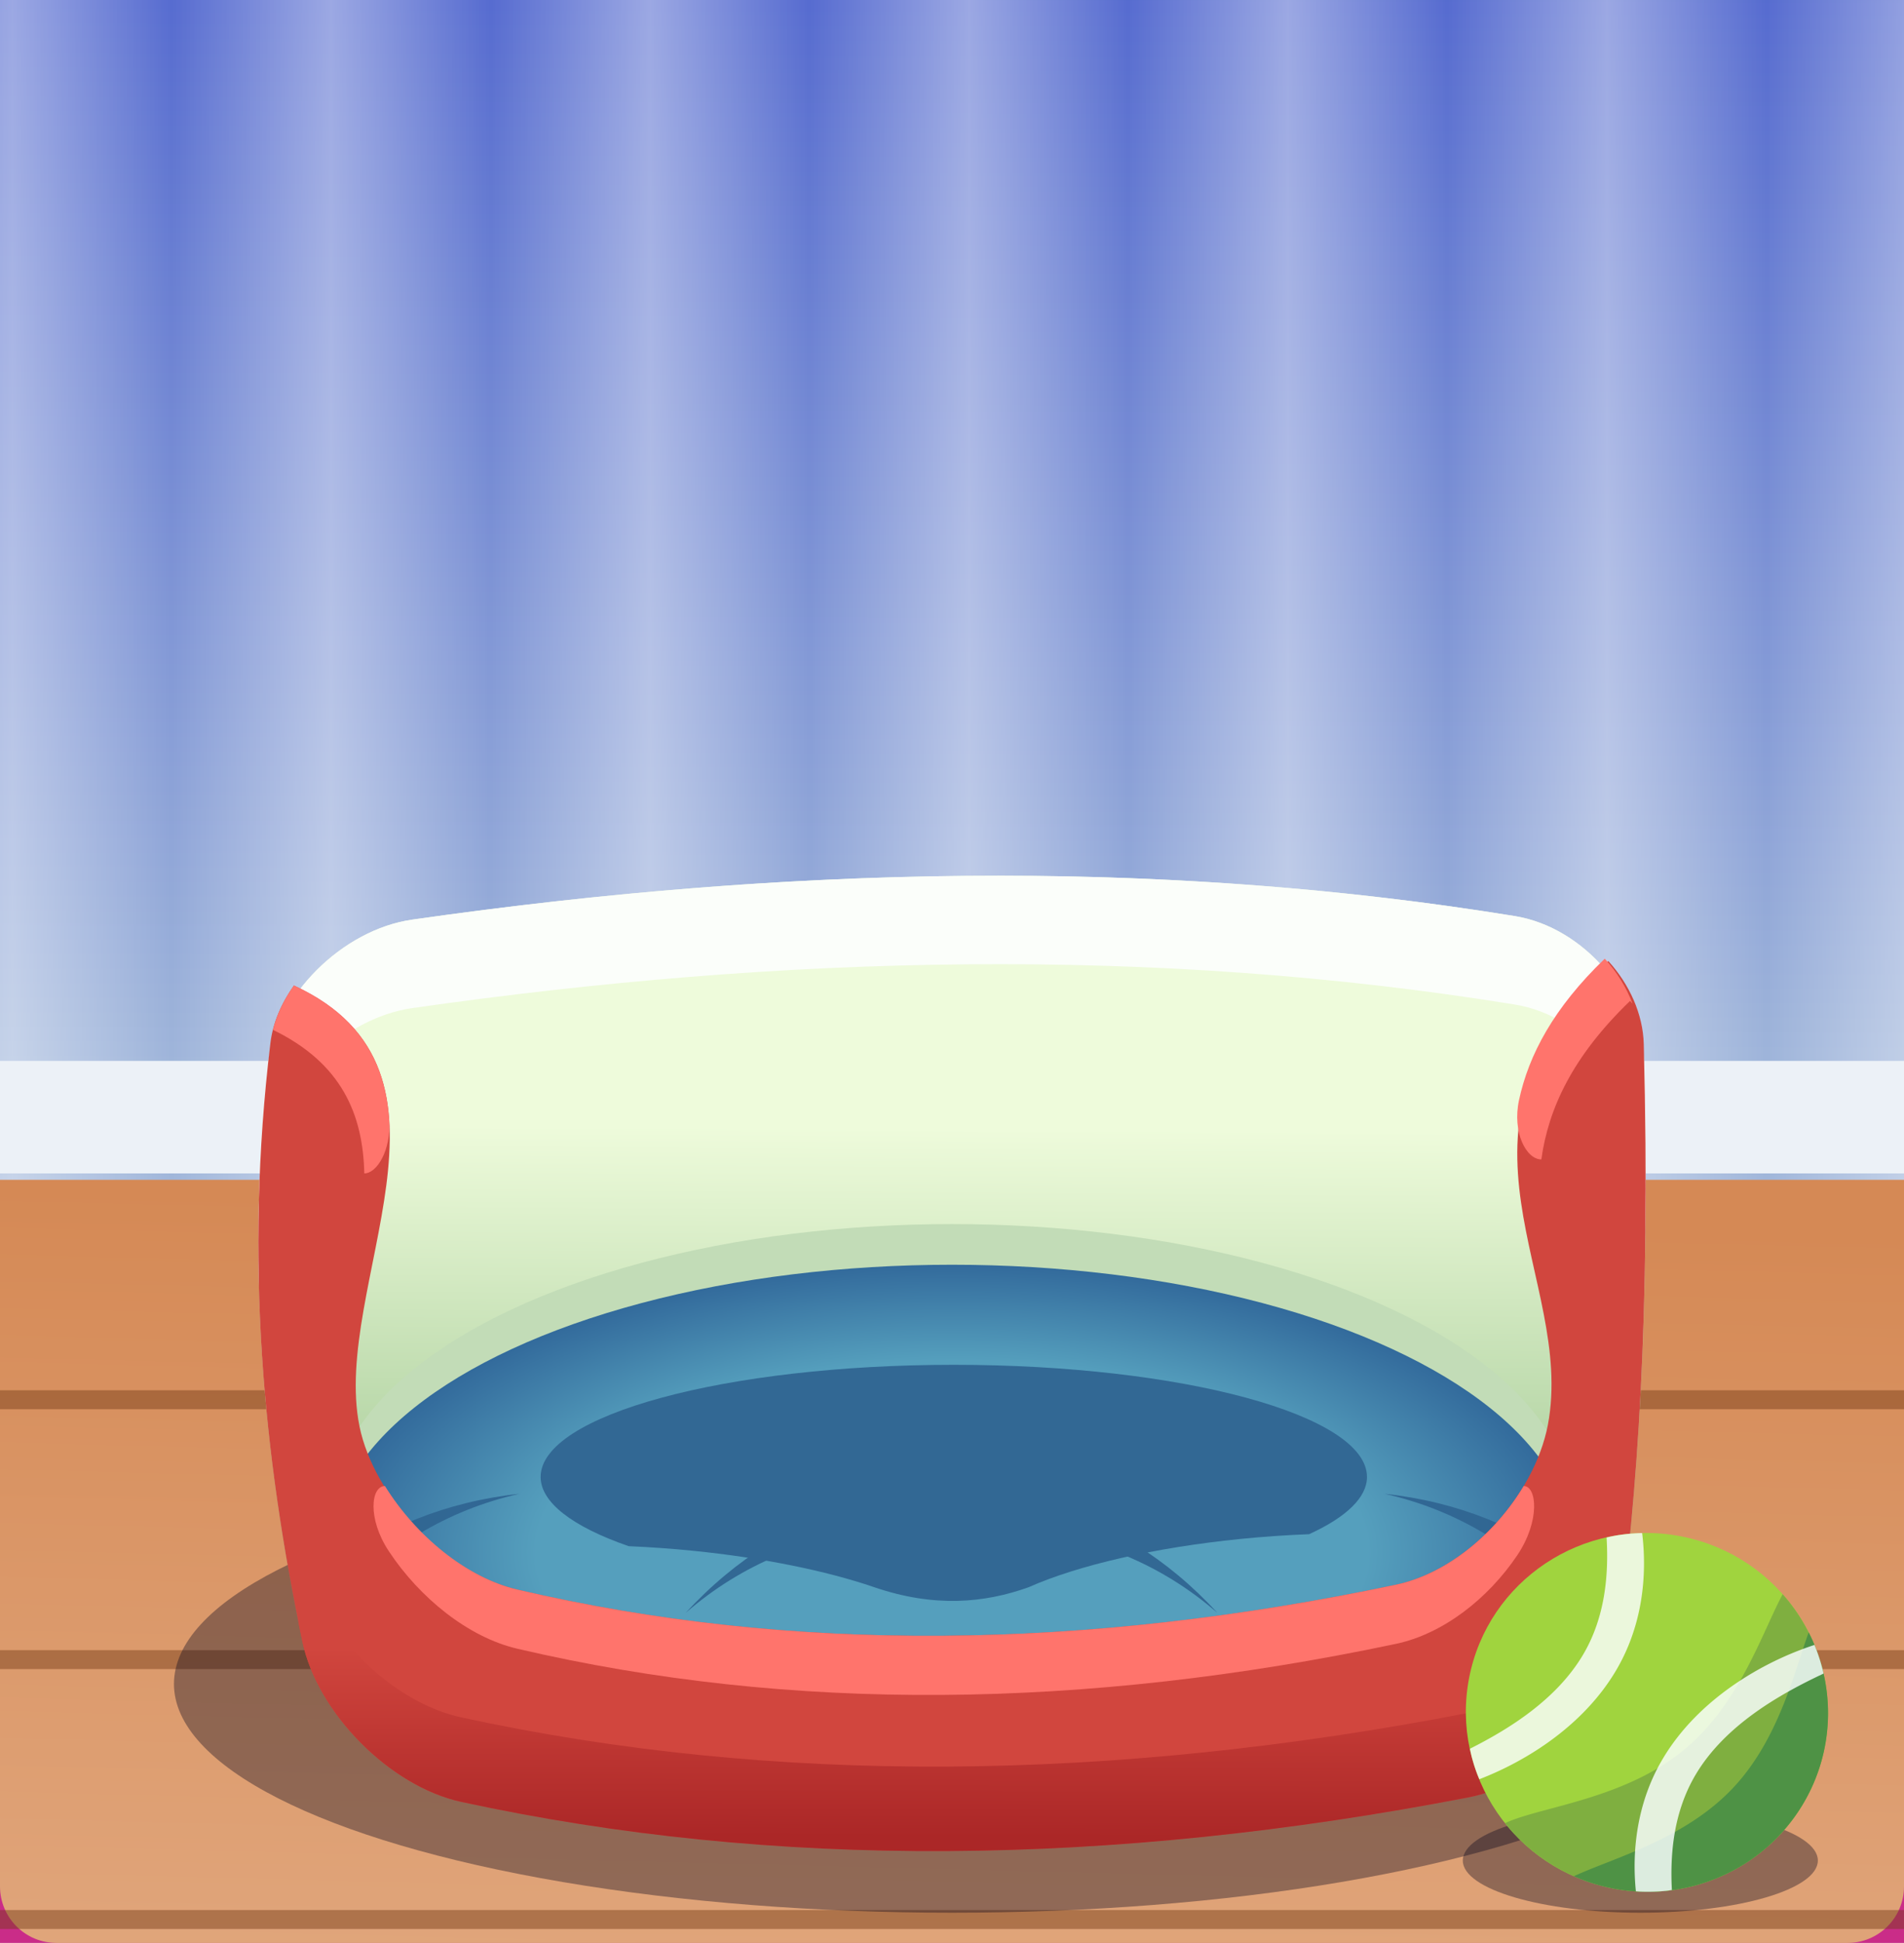 <?xml version="1.0" encoding="UTF-8" standalone="no"?>
<!-- Created with Inkscape (http://www.inkscape.org/) -->

<svg
   width="119.327mm"
   height="121.708mm"
   viewBox="0 0 119.327 121.708"
   version="1.1"
   id="svg1797"
   xml:space="preserve"
   inkscape:version="1.2 (dc2aedaf03, 2022-05-15)"
   sodipodi:docname="Highlighted Background_Pets.svg"
   xmlns:inkscape="http://www.inkscape.org/namespaces/inkscape"
   xmlns:sodipodi="http://sodipodi.sourceforge.net/DTD/sodipodi-0.dtd"
   xmlns:xlink="http://www.w3.org/1999/xlink"
   xmlns="http://www.w3.org/2000/svg"
   xmlns:svg="http://www.w3.org/2000/svg"><sodipodi:namedview
     id="namedview1799"
     pagecolor="#505050"
     bordercolor="#ffffff"
     borderopacity="1"
     inkscape:showpageshadow="0"
     inkscape:pageopacity="0"
     inkscape:pagecheckerboard="1"
     inkscape:deskcolor="#505050"
     inkscape:document-units="mm"
     showgrid="false"
     inkscape:zoom="0.6333638"
     inkscape:cx="56.839371"
     inkscape:cy="255.77717"
     inkscape:window-width="1366"
     inkscape:window-height="705"
     inkscape:window-x="-8"
     inkscape:window-y="-8"
     inkscape:window-maximized="1"
     inkscape:current-layer="g30692" /><defs
     id="defs1794"><pattern
       inkscape:collect="always"
       patternUnits="userSpaceOnUse"
       width="2"
       height="1"
       patternTransform="translate(0,0) scale(10,10)"
       id="Strips1_1white"
       inkscape:stockid="Stripes 1:1 white"><rect
         style="fill:white;stroke:none"
         x="0"
         y="-0.5"
         width="1"
         height="2"
         id="rect27302" /></pattern><inkscape:path-effect
       effect="mirror_symmetry"
       start_point="76.868,172.142"
       end_point="76.868,178.695"
       center_point="76.868,175.419"
       id="path-effect26190"
       is_visible="true"
       lpeversion="1.2"
       lpesatellites=""
       mode="vertical"
       discard_orig_path="false"
       fuse_paths="false"
       oposite_fuse="false"
       split_items="false"
       split_open="false"
       link_styles="false" /><inkscape:path-effect
       effect="mirror_symmetry"
       start_point="173.941,173.447"
       end_point="173.941,183.963"
       center_point="173.941,178.705"
       id="path-effect26179"
       is_visible="true"
       lpeversion="1.2"
       lpesatellites=""
       mode="horizontal"
       discard_orig_path="false"
       fuse_paths="false"
       oposite_fuse="false"
       split_items="false"
       split_open="false"
       link_styles="false" /><inkscape:path-effect
       effect="mirror_symmetry"
       start_point="76.868,172.142"
       end_point="76.868,178.695"
       center_point="76.868,175.419"
       id="path-effect25483"
       is_visible="true"
       lpeversion="1.2"
       lpesatellites=""
       mode="vertical"
       discard_orig_path="false"
       fuse_paths="false"
       oposite_fuse="false"
       split_items="false"
       split_open="false"
       link_styles="false" /><inkscape:path-effect
       effect="fillet_chamfer"
       id="path-effect19389"
       is_visible="true"
       lpeversion="1"
       nodesatellites_param="F,0,0,1,0,4.501,0,1 @ F,0,0,1,0,0,0,1 @ F,0,0,1,0,0,0,1 @ F,0,0,1,0,4.767,0,1 @ F,0,0,1,0,0,0,1 @ F,0,0,1,0,0,0,1 @ F,0,0,1,0,0,0,1 @ F,0,0,1,0,0,0,1"
       unit="px"
       method="auto"
       mode="F"
       radius="0"
       chamfer_steps="1"
       flexible="false"
       use_knot_distance="true"
       apply_no_radius="true"
       apply_with_radius="true"
       only_selected="false"
       hide_knots="false" /><inkscape:path-effect
       effect="fillet_chamfer"
       id="path-effect19292"
       is_visible="true"
       lpeversion="1"
       nodesatellites_param="F,0,0,1,0,0,0,1 @ F,0,0,1,0,0,0,1 @ F,0,0,1,0,0,0,1 @ F,0,0,1,0,3.326,0,1"
       unit="px"
       method="auto"
       mode="F"
       radius="0"
       chamfer_steps="1"
       flexible="false"
       use_knot_distance="true"
       apply_no_radius="true"
       apply_with_radius="true"
       only_selected="false"
       hide_knots="false" /><inkscape:path-effect
       effect="fillet_chamfer"
       id="path-effect19290"
       is_visible="true"
       lpeversion="1"
       nodesatellites_param="F,0,0,1,0,0,0,1 @ F,0,0,1,0,3.747,0,1 @ F,0,0,1,0,0,0,1 @ F,0,0,1,0,0,0,1 @ F,0,0,1,0,0,0,1"
       unit="px"
       method="auto"
       mode="F"
       radius="0"
       chamfer_steps="1"
       flexible="false"
       use_knot_distance="true"
       apply_no_radius="true"
       apply_with_radius="true"
       only_selected="false"
       hide_knots="false" /><linearGradient
       inkscape:collect="always"
       id="linearGradient19158"><stop
         style="stop-color:#ff746c;stop-opacity:1;"
         offset="0.2"
         id="stop19154" /><stop
         style="stop-color:#ff746c;stop-opacity:1;"
         offset="1"
         id="stop19156" /></linearGradient><inkscape:path-effect
       effect="fillet_chamfer"
       id="path-effect18802"
       is_visible="true"
       lpeversion="1"
       nodesatellites_param="F,0,0,1,0,8,0,1 @ F,0,0,1,0,8,0,1 @ F,0,0,1,0,10,0,1 @ F,0,0,1,0,10,0,1"
       unit="px"
       method="auto"
       mode="F"
       radius="0"
       chamfer_steps="1"
       flexible="false"
       use_knot_distance="true"
       apply_no_radius="true"
       apply_with_radius="true"
       only_selected="false"
       hide_knots="false" /><linearGradient
       inkscape:collect="always"
       id="linearGradient18359"><stop
         style="stop-color:#ab2727;stop-opacity:1;"
         offset="0"
         id="stop18355" /><stop
         style="stop-color:#d1463e;stop-opacity:1;"
         offset="1"
         id="stop18357" /></linearGradient><inkscape:path-effect
       effect="fillet_chamfer"
       id="path-effect17426"
       is_visible="true"
       lpeversion="1"
       nodesatellites_param="F,0,0,1,0,8,0,1 @ F,0,0,1,0,8,0,1 @ F,0,0,1,0,10,0,1 @ F,0,0,1,0,10,0,1"
       unit="px"
       method="auto"
       mode="F"
       radius="0"
       chamfer_steps="1"
       flexible="false"
       use_knot_distance="true"
       apply_no_radius="true"
       apply_with_radius="true"
       only_selected="false"
       hide_knots="false" /><inkscape:path-effect
       effect="fillet_chamfer"
       id="path-effect17420"
       is_visible="true"
       lpeversion="1"
       nodesatellites_param="F,0,0,1,0,8,0,1 @ F,0,0,1,0,8,0,1 @ F,0,0,1,0,10,0,1 @ F,0,0,1,0,10,0,1"
       unit="px"
       method="auto"
       mode="F"
       radius="0"
       chamfer_steps="1"
       flexible="false"
       use_knot_distance="true"
       apply_no_radius="true"
       apply_with_radius="true"
       only_selected="false"
       hide_knots="false" /><linearGradient
       inkscape:collect="always"
       id="linearGradient17144"><stop
         style="stop-color:#eefbdb;stop-opacity:1;"
         offset="0.381"
         id="stop17140" /><stop
         style="stop-color:#a4ca96;stop-opacity:1;"
         offset="1"
         id="stop17142" /></linearGradient><linearGradient
       inkscape:collect="always"
       id="linearGradient16560"><stop
         style="stop-color:#559fbd;stop-opacity:1;"
         offset="0.669"
         id="stop16556" /><stop
         style="stop-color:#336b9c;stop-opacity:1;"
         offset="1"
         id="stop16558" /></linearGradient><linearGradient
       inkscape:collect="always"
       id="linearGradient15820"><stop
         style="stop-color:#a0b6da;stop-opacity:1;"
         offset="0"
         id="stop15816" /><stop
         style="stop-color:#455acd;stop-opacity:1;"
         offset="1"
         id="stop15818" /></linearGradient><inkscape:path-effect
       effect="fillet_chamfer"
       id="path-effect14981"
       is_visible="true"
       lpeversion="1"
       nodesatellites_param="F,0,0,1,0,8,0,1 @ F,0,0,1,0,8,0,1 @ F,0,0,1,0,10,0,1 @ F,0,0,1,0,10,0,1"
       unit="px"
       method="auto"
       mode="F"
       radius="0"
       chamfer_steps="1"
       flexible="false"
       use_knot_distance="true"
       apply_no_radius="true"
       apply_with_radius="true"
       only_selected="false"
       hide_knots="false" /><inkscape:path-effect
       effect="fillet_chamfer"
       id="path-effect14975"
       is_visible="true"
       lpeversion="1"
       nodesatellites_param="F,0,0,1,0,8,0,1 @ F,0,0,1,0,8,0,1 @ F,0,0,1,0,10,0,1 @ F,0,0,1,0,10,0,1"
       unit="px"
       method="auto"
       mode="F"
       radius="0"
       chamfer_steps="1"
       flexible="false"
       use_knot_distance="true"
       apply_no_radius="true"
       apply_with_radius="true"
       only_selected="false"
       hide_knots="false" /><inkscape:path-effect
       effect="fillet_chamfer"
       id="path-effect14910"
       is_visible="true"
       lpeversion="1"
       nodesatellites_param="F,0,0,1,0,8,0,1 @ F,0,0,1,0,8,0,1 @ F,0,0,1,0,10,0,1 @ F,0,0,1,0,10,0,1"
       unit="px"
       method="auto"
       mode="F"
       radius="0"
       chamfer_steps="1"
       flexible="false"
       use_knot_distance="true"
       apply_no_radius="true"
       apply_with_radius="true"
       only_selected="false"
       hide_knots="false" /><linearGradient
       inkscape:collect="always"
       id="linearGradient7310"><stop
         style="stop-color:#d58955;stop-opacity:1;"
         offset="0"
         id="stop7306" /><stop
         style="stop-color:#e4af88;stop-opacity:1;"
         offset="1"
         id="stop7308" /></linearGradient><inkscape:path-effect
       effect="tiling"
       id="path-effect7304"
       is_visible="true"
       lpeversion="1"
       unit="px"
       seed="1;1"
       lpesatellites=""
       num_rows="3"
       num_cols="1"
       gapx="0"
       gapy="57"
       offset="0"
       offset_type="false"
       scale="0"
       rotate="0"
       mirrorrowsx="false"
       mirrorrowsy="false"
       mirrorcolsx="false"
       mirrorcolsy="false"
       mirrortrans="false"
       shrink_interp="false"
       split_items="false"
       link_styles="false"
       interpolate_scalex="false"
       interpolate_scaley="true"
       interpolate_rotatex="false"
       interpolate_rotatey="true"
       random_scale="false"
       random_rotate="false"
       random_gap_y="false"
       random_gap_x="false"
       transformorigin="matrix(1,0,0,0.433,0,90.948)" /><inkscape:path-effect
       effect="mirror_symmetry"
       start_point="69.608,172.606"
       end_point="69.608,182.754"
       center_point="69.608,177.68"
       id="path-effect26443"
       is_visible="true"
       lpeversion="1.2"
       lpesatellites=""
       mode="vertical"
       discard_orig_path="false"
       fuse_paths="false"
       oposite_fuse="false"
       split_items="false"
       split_open="false"
       link_styles="false" /><inkscape:path-effect
       effect="mirror_symmetry"
       start_point="100.275,133.542"
       end_point="100.275,148.02"
       center_point="100.275,140.781"
       id="path-effect2697"
       is_visible="true"
       lpeversion="1.2"
       lpesatellites=""
       mode="vertical"
       discard_orig_path="false"
       fuse_paths="false"
       oposite_fuse="false"
       split_items="false"
       split_open="false"
       link_styles="false" /><inkscape:path-effect
       effect="mirror_symmetry"
       start_point="93.531,129.55"
       end_point="93.531,149.605"
       center_point="93.531,139.578"
       id="path-effect2200"
       is_visible="true"
       lpeversion="1.2"
       lpesatellites=""
       mode="vertical"
       discard_orig_path="false"
       fuse_paths="false"
       oposite_fuse="false"
       split_items="false"
       split_open="false"
       link_styles="false" /><inkscape:path-effect
       effect="tiling"
       id="path-effect23881"
       is_visible="true"
       lpeversion="1"
       unit="px"
       seed="1;-1575518399"
       lpesatellites=""
       num_rows="1"
       num_cols="2"
       gapx="24"
       gapy="0"
       offset="-22"
       offset_type="true"
       scale="0"
       rotate="79"
       mirrorrowsx="false"
       mirrorrowsy="false"
       mirrorcolsx="false"
       mirrorcolsy="false"
       mirrortrans="false"
       shrink_interp="false"
       split_items="true"
       link_styles="false"
       interpolate_scalex="false"
       interpolate_scaley="true"
       interpolate_rotatex="false"
       interpolate_rotatey="false"
       random_scale="false"
       random_rotate="true"
       random_gap_y="false"
       random_gap_x="true"
       transformorigin="rotate(13.426,48.017,123.958)" /><inkscape:path-effect
       effect="tiling"
       id="path-effect21528"
       is_visible="true"
       lpeversion="1"
       unit="px"
       seed="1;-1575518399"
       lpesatellites=""
       num_rows="1"
       num_cols="3"
       gapx="24"
       gapy="0"
       offset="-22"
       offset_type="true"
       scale="0"
       rotate="79"
       mirrorrowsx="false"
       mirrorrowsy="false"
       mirrorcolsx="false"
       mirrorcolsy="false"
       mirrortrans="false"
       shrink_interp="false"
       split_items="false"
       link_styles="false"
       interpolate_scalex="false"
       interpolate_scaley="true"
       interpolate_rotatex="false"
       interpolate_rotatey="false"
       random_scale="false"
       random_rotate="true"
       random_gap_y="false"
       random_gap_x="true"
       transformorigin="rotate(13.426,48.017,123.958)" /><inkscape:path-effect
       effect="mirror_symmetry"
       start_point="69.608,172.606"
       end_point="69.608,182.754"
       center_point="69.608,177.68"
       id="path-effect8079"
       is_visible="true"
       lpeversion="1.2"
       lpesatellites=""
       mode="vertical"
       discard_orig_path="false"
       fuse_paths="false"
       oposite_fuse="false"
       split_items="false"
       split_open="false"
       link_styles="false" /><inkscape:path-effect
       effect="mirror_symmetry"
       start_point="103.977,139.959"
       end_point="103.977,165.866"
       center_point="103.977,152.913"
       id="path-effect6466"
       is_visible="true"
       lpeversion="1.2"
       lpesatellites=""
       mode="free"
       discard_orig_path="false"
       fuse_paths="true"
       oposite_fuse="false"
       split_items="false"
       split_open="false"
       link_styles="false" /><filter
       style="color-interpolation-filters:sRGB;"
       inkscape:label="Drop Shadow"
       id="filter21053"
       x="-0.002"
       y="-0.012"
       width="1.049"
       height="1.013"><feFlood
         flood-opacity="1"
         flood-color="rgb(255,117,254)"
         result="flood"
         id="feFlood21043" /><feComposite
         in="flood"
         in2="SourceGraphic"
         operator="in"
         result="composite1"
         id="feComposite21045" /><feGaussianBlur
         in="composite1"
         stdDeviation="0"
         result="blur"
         id="feGaussianBlur21047" /><feOffset
         dx="0.467"
         dy="-0.2"
         result="offset"
         id="feOffset21049" /><feComposite
         in="SourceGraphic"
         in2="offset"
         operator="over"
         result="composite2"
         id="feComposite21051" /></filter><filter
       style="color-interpolation-filters:sRGB"
       inkscape:label="Drop Shadow"
       id="filter1818"
       x="0"
       y="-0.007"
       width="1.006"
       height="1.007"><feFlood
         flood-opacity="1"
         flood-color="rgb(255,117,254)"
         result="flood"
         id="feFlood1808" /><feComposite
         in="flood"
         in2="SourceGraphic"
         operator="in"
         result="composite1"
         id="feComposite1810" /><feGaussianBlur
         in="composite1"
         stdDeviation="0"
         result="blur"
         id="feGaussianBlur1812" /><feOffset
         dx="0.467"
         dy="-0.2"
         result="offset"
         id="feOffset1814" /><feComposite
         in="SourceGraphic"
         in2="offset"
         operator="over"
         result="composite2"
         id="feComposite1816" /></filter><filter
       style="color-interpolation-filters:sRGB;"
       inkscape:label="Drop Shadow"
       id="filter4383"
       x="-0.01"
       y="-0.227"
       width="1.02"
       height="1.397"><feFlood
         flood-opacity="0.267"
         flood-color="rgb(48,48,48)"
         result="flood"
         id="feFlood4373" /><feComposite
         in="flood"
         in2="SourceGraphic"
         operator="in"
         result="composite1"
         id="feComposite4375" /><feGaussianBlur
         in="composite1"
         stdDeviation="0.5"
         result="blur"
         id="feGaussianBlur4377" /><feOffset
         dx="-1.38778e-16"
         dy="-0.4"
         result="offset"
         id="feOffset4379" /><feComposite
         in="SourceGraphic"
         in2="offset"
         operator="over"
         result="composite2"
         id="feComposite4381" /></filter><linearGradient
       inkscape:collect="always"
       xlink:href="#linearGradient7310"
       id="linearGradient7312"
       x1="105.01"
       y1="154.47"
       x2="103.4"
       y2="218.361"
       gradientUnits="userSpaceOnUse" /><linearGradient
       inkscape:collect="always"
       xlink:href="#linearGradient15820"
       id="linearGradient15822"
       x1="108.356"
       y1="146.301"
       x2="108.624"
       y2="62.486"
       gradientUnits="userSpaceOnUse" /><radialGradient
       inkscape:collect="always"
       xlink:href="#linearGradient16560"
       id="radialGradient16562"
       cx="103.977"
       cy="173.896"
       fx="103.977"
       fy="173.896"
       r="38.928"
       gradientTransform="matrix(1,0,0,0.461,0,95.641)"
       gradientUnits="userSpaceOnUse" /><linearGradient
       inkscape:collect="always"
       xlink:href="#linearGradient17144"
       id="linearGradient17146"
       x1="104.759"
       y1="133.041"
       x2="104.484"
       y2="175.577"
       gradientUnits="userSpaceOnUse" /><linearGradient
       inkscape:collect="always"
       xlink:href="#linearGradient18359"
       id="linearGradient18361"
       x1="103.977"
       y1="193.648"
       x2="104.006"
       y2="181.877"
       gradientUnits="userSpaceOnUse" /><linearGradient
       inkscape:collect="always"
       xlink:href="#linearGradient19158"
       id="linearGradient19160"
       x1="67.556"
       y1="147.31"
       x2="69.467"
       y2="161.275"
       gradientUnits="userSpaceOnUse" /></defs><g
     inkscape:label="Layer 1"
     inkscape:groupmode="layer"
     id="layer1"
     transform="translate(-44.313,-78.569)"><g
       id="g12064"><g
         id="g11277"><g
           id="g30692"><rect
             style="opacity:1;fill:url(#linearGradient15822);fill-opacity:1;stroke-width:0.636;stroke-linecap:round;stroke-linejoin:round"
             id="rect1837"
             width="119.327"
             height="121.708"
             x="44.313"
             y="78.569"
             ry="0"
             inkscape:label="bg" /><rect
             style="display:inline;opacity:0.409;fill:url(#Strips1_1white);fill-opacity:1;stroke-width:0.636;stroke-linecap:round;stroke-linejoin:round"
             id="rect26301"
             width="119.327"
             height="121.708"
             x="44.313"
             y="78.569"
             ry="0"
             inkscape:label="bg" /><rect
             style="opacity:1;fill:#ca2c88;fill-opacity:1;stroke-width:0.114;stroke-linecap:round;stroke-linejoin:round;stroke-miterlimit:9.4"
             id="rect77404"
             width="119.329"
             height="14.007"
             x="44.312"
             y="186.271" /><path
             id="path11110"
             style="opacity:1;fill:url(#linearGradient7312);fill-opacity:1;stroke-width:0.901;stroke-linecap:round;stroke-linejoin:round"
             inkscape:label="bg overlay"
             d="M 44.313 152.474 L 44.313 196.733 C 44.313 196.856 44.319 196.977 44.331 197.097 C 44.344 197.216 44.362 197.333 44.385 197.449 C 44.409 197.565 44.438 197.678 44.472 197.79 C 44.506 197.901 44.546 198.01 44.591 198.116 C 44.636 198.222 44.686 198.325 44.74 198.425 C 44.795 198.526 44.853 198.623 44.917 198.718 C 44.981 198.812 45.049 198.903 45.121 198.99 C 45.193 199.078 45.269 199.162 45.349 199.242 C 45.43 199.322 45.513 199.398 45.601 199.47 C 45.688 199.542 45.779 199.611 45.873 199.674 C 45.968 199.738 46.066 199.797 46.166 199.851 C 46.266 199.906 46.369 199.956 46.476 200 C 46.582 200.045 46.69 200.085 46.802 200.119 C 46.913 200.154 47.027 200.182 47.142 200.206 C 47.258 200.229 47.375 200.248 47.495 200.26 C 47.614 200.272 47.735 200.278 47.858 200.278 L 160.096 200.278 C 160.219 200.278 160.34 200.272 160.459 200.26 C 160.579 200.248 160.696 200.229 160.812 200.206 C 160.927 200.182 161.041 200.154 161.152 200.119 C 161.263 200.085 161.372 200.045 161.478 200 C 161.584 199.956 161.687 199.906 161.788 199.851 C 161.888 199.797 161.986 199.738 162.08 199.674 C 162.175 199.611 162.266 199.542 162.353 199.47 C 162.441 199.398 162.524 199.322 162.604 199.242 C 162.684 199.162 162.761 199.078 162.833 198.99 C 162.905 198.903 162.973 198.812 163.037 198.718 C 163.1 198.623 163.159 198.526 163.214 198.425 C 163.268 198.325 163.318 198.222 163.363 198.116 C 163.408 198.01 163.447 197.901 163.482 197.79 C 163.516 197.678 163.545 197.565 163.569 197.449 C 163.592 197.333 163.61 197.216 163.622 197.097 C 163.634 196.977 163.64 196.856 163.64 196.733 L 163.64 152.474 L 44.313 152.474 z " /><path
             style="opacity:0.464;fill:#743c16;fill-opacity:1;stroke-width:0.069;stroke-linecap:round;stroke-linejoin:round;stroke-miterlimit:9.4"
             id="rect6264"
             width="119.327"
             height="2.743"
             x="44.313"
             y="160.317"
             inkscape:path-effect="#path-effect7304"
             class="UnoptimicedTransforms"
             d="M 44.313,160.317 H 163.64 v 2.743 H 44.313 Z m 0,37.597 H 163.64 v 2.743 H 44.313 Z m 0,37.597 H 163.64 v 2.743 H 44.313 Z"
             sodipodi:type="rect"
             transform="matrix(1,0,0,0.433,0,96.24)" /><rect
             style="opacity:1;fill:#ecf1f7;fill-opacity:1;stroke-width:0.099;stroke-linecap:round;stroke-linejoin:round;stroke-miterlimit:9.4;filter:url(#filter4383)"
             id="rect2554"
             width="119.327"
             height="7.048"
             x="44.313"
             y="145.426" /><path
             id="path14977"
             style="opacity:1;fill:url(#linearGradient17146);fill-opacity:1;stroke-width:0.074;stroke-linecap:round;stroke-linejoin:round;stroke-miterlimit:9.4"
             d="m 70.156,136.175 c 23.266,-3.322 46.333,-3.913 69.09,-0.222 4.361,0.707 8.023,5.03 8.12,9.448 0.336,15.368 -0.373,25.587 -1.426,34.113 -0.677,5.481 -5.78,10.947 -11.21,11.952 -21.256,3.934 -41.24,4.114 -59.879,0.319 -5.41,-1.102 -10.868,-6.704 -11.939,-12.121 -2.116,-10.703 -3.141,-21.944 -1.811,-34.344 0.471,-4.392 4.682,-8.521 9.056,-9.145 z"
             sodipodi:nodetypes="ccccc"
             inkscape:path-effect="#path-effect14981"
             inkscape:original-d="m 62.25137,137.40488 c 28.636324,-4.81595 56.99287,-5.77552 84.8608,0 1.1003,27.01495 -0.6802,39.8481 -2.59777,52.00653 -28.73875,6.7341 -55.255986,6.90652 -79.376608,0 -4.045531,-15.8176 -6.477067,-32.42975 -2.886422,-52.00653 z" /><ellipse
             style="mix-blend-mode:multiply;fill:#01001c;fill-opacity:0.355;fill-rule:evenodd;stroke-width:0.216"
             id="path15828"
             cx="103.977"
             cy="184.056"
             rx="48.762"
             ry="14.33" /><ellipse
             style="fill:#c2dcb7;fill-opacity:1;fill-rule:evenodd;stroke-width:0.262"
             id="ellipse17138"
             cx="103.977"
             cy="173.39"
             rx="38.928"
             ry="18.142" /><path
             id="path17416"
             style="opacity:1;fill:#fbfefa;fill-opacity:1;stroke-width:0.074;stroke-linecap:round;stroke-linejoin:round;stroke-miterlimit:9.4"
             d="M 107.051 133.425 C 94.82 133.416 82.516 134.41 70.156 136.175 C 65.782 136.799 61.571 140.928 61.1 145.32 C 60.584 150.132 60.426 154.767 60.545 159.266 C 60.617 156.52 60.793 153.723 61.1 150.862 C 61.571 146.47 65.782 142.341 70.156 141.717 C 93.422 138.395 116.489 137.804 139.246 141.495 C 143.606 142.203 147.269 146.526 147.365 150.943 C 147.401 152.561 147.422 154.109 147.435 155.617 C 147.465 152.474 147.446 149.089 147.365 145.401 C 147.269 140.984 143.606 136.66 139.246 135.953 C 128.578 134.222 117.843 133.433 107.051 133.425 z " /><ellipse
             style="fill:url(#radialGradient16562);fill-opacity:1;fill-rule:evenodd;stroke-width:0.26"
             id="path15762"
             cx="103.977"
             cy="175.722"
             rx="38.928"
             ry="17.927" /><path
             id="path25376"
             style="opacity:0.955;fill:#316693;stroke-width:0.049;stroke-linecap:round;stroke-linejoin:round;stroke-miterlimit:9.4;fill-opacity:1"
             d="m 65.109,176.661 c 0.018,0.181 0.043,0.361 0.073,0.542 0.044,0.246 0.1,0.492 0.166,0.737 0.066,0.245 0.144,0.49 0.232,0.733 0.003,0.008 0.006,0.015 0.009,0.023 3.005,-3.142 6.622,-5.507 11.279,-6.553 -4.66,0.502 -8.476,2.15 -11.759,4.519 z m 77.736,0 c -0.018,0.181 -0.043,0.361 -0.073,0.542 -0.044,0.246 -0.1,0.492 -0.166,0.737 -0.066,0.245 -0.144,0.49 -0.232,0.733 -0.003,0.008 -0.006,0.015 -0.009,0.023 -3.005,-3.142 -6.622,-5.507 -11.279,-6.553 4.66,0.502 8.476,2.15 11.759,4.519 z"
             inkscape:path-effect="#path-effect25483"
             inkscape:original-d="M 65.109004 176.66058 A 38.928192 17.926792 0 0 0 65.181868 177.20215 A 38.928192 17.926792 0 0 0 65.347749 177.93906 A 38.928192 17.926792 0 0 0 65.579776 178.67235 A 38.928192 17.926792 0 0 0 65.589078 178.69508 C 68.593851 175.55283 72.211449 173.1879 76.868493 172.142 C 72.208509 172.64446 68.392831 174.29207 65.109004 176.66058 z "
             class="UnoptimicedTransforms" /><path
             id="path26186"
             style="opacity:0.955;fill:#316693;fill-opacity:1;stroke-width:0.049;stroke-linecap:round;stroke-linejoin:round;stroke-miterlimit:9.4"
             d="m 65.109,176.661 c 0.018,0.181 0.043,0.361 0.073,0.542 0.044,0.246 0.1,0.492 0.166,0.737 0.066,0.245 0.144,0.49 0.232,0.733 0.003,0.008 0.006,0.015 0.009,0.023 3.005,-3.142 6.622,-5.507 11.279,-6.553 -4.66,0.502 -8.476,2.15 -11.759,4.519 z m -7.171,9.736 c 0.178,-0.036 0.358,-0.066 0.539,-0.091 0.248,-0.031 0.499,-0.051 0.753,-0.06 0.254,-0.009 0.51,-0.008 0.769,0.004 0.008,7e-4 0.016,0.001 0.024,0.002 -2.11,3.802 -3.295,7.958 -2.913,12.716 -0.902,-4.599 -0.461,-8.732 0.827,-12.571 z"
             inkscape:path-effect="#path-effect26190"
             inkscape:original-d="m 65.109004,176.66058 a 38.928192,17.926792 0 0 0 0.07286,0.54157 38.928192,17.926792 0 0 0 0.165881,0.73691 38.928192,17.926792 0 0 0 0.232027,0.73329 38.928192,17.926792 0 0 0 0.0093,0.0227 c 3.004773,-3.14225 6.622371,-5.50718 11.279415,-6.55308 -4.659984,0.50246 -8.475662,2.15007 -11.759489,4.51858 z"
             class="UnoptimicedTransforms"
             transform="matrix(-0.593,0.805,0.805,0.593,-5.699,15.636)" /><path
             id="rect14030"
             style="opacity:1;fill:#d1463e;fill-opacity:1;stroke-width:0.074;stroke-linecap:round;stroke-linejoin:round;stroke-miterlimit:9.4"
             d="m 145.108,138.77 c -11.283,10.862 -2.039,19.771 -3.787,29.058 -0.862,4.459 -5.026,9.067 -9.535,10.017 -19.572,4.121 -37.947,4.301 -55.053,0.301 -4.485,-1.049 -8.987,-5.78 -9.891,-10.233 -1.79,-8.825 7.644,-22.209 -4.109,-27.609 -0.783,1.1 -1.32,2.338 -1.473,3.605 -1.65,13.639 -0.433,25.867 2.004,37.494 0.932,4.446 5.459,9.065 9.961,10.042 19.574,4.246 40.646,4.065 63.131,-0.286 4.524,-0.875 8.762,-5.379 9.357,-9.881 1.208,-9.141 2.059,-20.039 1.618,-37.299 -0.048,-1.892 -0.904,-3.76 -2.223,-5.208 z"
             sodipodi:nodetypes="ccssscssssssc" /><path
             id="path17509"
             style="opacity:1;fill:#ff746c;fill-opacity:1;stroke-width:0.074;stroke-linecap:round;stroke-linejoin:round;stroke-miterlimit:9.4"
             d="m 68.684,175.744 c 1.928,2.913 4.968,5.384 8.05,6.104 17.105,4 35.48,3.82 55.052,-0.301 2.969,-0.625 5.788,-2.837 7.613,-5.548 1.461,-2.171 1.228,-4.342 0.406,-4.342 -1.796,2.997 -4.82,5.513 -8.019,6.186 -19.572,4.121 -37.947,4.301 -55.052,0.301 -3.216,-0.752 -6.387,-3.41 -8.295,-6.487 -0.875,0 -1.12,2.024 0.245,4.087 z"
             inkscape:original-d="m 66.853459,171.65765 c 1.027054,4.41794 5.409049,9.14563 9.880017,10.19111 17.105477,3.99994 35.480454,3.82044 55.052454,-0.30076 4.46618,-0.94043 8.59234,-5.47086 9.50795,-9.89035 h -1.48932 c -1.79593,2.99691 -4.81992,5.51264 -8.01863,6.18618 -19.572,4.12122 -37.946977,4.3007 -55.052454,0.30076 -3.216345,-0.75211 -6.386527,-3.40978 -8.295101,-6.48694 z"
             inkscape:path-effect="#path-effect19389" /><path
             id="path17569"
             style="opacity:1;fill:url(#linearGradient18361);fill-opacity:1;stroke-width:0.074;stroke-linecap:round;stroke-linejoin:round;stroke-miterlimit:9.4"
             d="m 63.014,180.175 c 0.082,0.409 0.165,0.819 0.25,1.226 0.932,4.446 5.459,9.066 9.962,10.042 19.573,4.246 40.646,4.065 63.131,-0.286 4.524,-0.875 8.762,-5.379 9.357,-9.881 0.047,-0.359 0.091,-0.737 0.137,-1.102 h -1.711 c -1.755,2.815 -4.702,5.095 -7.783,5.691 -22.484,4.35 -43.557,4.532 -63.131,0.286 -3.109,-0.674 -6.229,-3.085 -8.17,-5.977 z" /><ellipse
             style="mix-blend-mode:multiply;fill:#01001c;fill-opacity:0.355;fill-rule:evenodd;stroke-width:0.049"
             id="ellipse22890"
             cx="147.115"
             cy="195.116"
             rx="11.126"
             ry="3.27" /><g
             id="g22888"
             transform="rotate(11.019,147.53,185.836)"><ellipse
               style="fill:#a0d43e;fill-opacity:1;fill-rule:evenodd;stroke-width:0.128"
               id="path19487"
               cx="147.53"
               cy="185.836"
               rx="11.352"
               ry="11.233" /><path
               id="path21267"
               style="fill:#7faf40;fill-opacity:1;fill-rule:evenodd;stroke-width:0.265"
               d="m 140.131,194.348 a 11.352,11.233 0 0 0 0.102,0.092 11.352,11.233 0 0 0 0.786,0.596 11.352,11.233 0 0 0 0.835,0.527 11.352,11.233 0 0 0 0.878,0.452 11.352,11.233 0 0 0 0.915,0.375 11.352,11.233 0 0 0 0.944,0.295 11.352,11.233 0 0 0 0.967,0.212 11.352,11.233 0 0 0 0.982,0.128 11.352,11.233 0 0 0 0.99,0.043 11.352,11.233 0 0 0 0.99,-0.043 11.352,11.233 0 0 0 0.982,-0.128 11.352,11.233 0 0 0 0.967,-0.212 11.352,11.233 0 0 0 0.944,-0.295 11.352,11.233 0 0 0 0.915,-0.375 11.352,11.233 0 0 0 0.878,-0.452 11.352,11.233 0 0 0 0.835,-0.527 11.352,11.233 0 0 0 0.785,-0.596 11.352,11.233 0 0 0 0.73,-0.662 11.352,11.233 0 0 0 0.669,-0.722 11.352,11.233 0 0 0 0.603,-0.778 11.352,11.233 0 0 0 0.532,-0.826 11.352,11.233 0 0 0 0.457,-0.869 11.352,11.233 0 0 0 0.379,-0.905 11.352,11.233 0 0 0 0.298,-0.935 11.352,11.233 0 0 0 0.214,-0.957 11.352,11.233 0 0 0 0.129,-0.972 11.352,11.233 0 0 0 0.043,-0.979 11.352,11.233 0 0 0 -0.005,-0.327 11.352,11.233 0 0 0 -0.015,-0.326 11.352,11.233 0 0 0 -0.024,-0.326 11.352,11.233 0 0 0 -0.034,-0.325 11.352,11.233 0 0 0 -0.043,-0.324 11.352,11.233 0 0 0 -0.053,-0.322 11.352,11.233 0 0 0 -0.062,-0.321 11.352,11.233 0 0 0 -0.072,-0.319 11.352,11.233 0 0 0 -0.081,-0.317 11.352,11.233 0 0 0 -0.09,-0.314 11.352,11.233 0 0 0 -0.099,-0.312 11.352,11.233 0 0 0 -0.109,-0.309 11.352,11.233 0 0 0 -0.118,-0.305 11.352,11.233 0 0 0 -0.126,-0.302 11.352,11.233 0 0 0 -0.135,-0.298 11.352,11.233 0 0 0 -0.144,-0.294 11.352,11.233 0 0 0 -0.152,-0.289 11.352,11.233 0 0 0 -0.161,-0.286 11.352,11.233 0 0 0 -0.169,-0.28 11.352,11.233 0 0 0 -0.177,-0.276 11.352,11.233 0 0 0 -0.186,-0.27 11.352,11.233 0 0 0 -0.193,-0.265 11.352,11.233 0 0 0 -0.201,-0.259 11.352,11.233 0 0 0 -0.209,-0.253 11.352,11.233 0 0 0 -0.216,-0.248 11.352,11.233 0 0 0 -0.223,-0.241 11.352,11.233 0 0 0 -0.23,-0.234 11.352,11.233 0 0 0 -0.237,-0.228 11.352,11.233 0 0 0 -0.243,-0.221 11.352,11.233 0 0 0 -0.25,-0.213 11.352,11.233 0 0 0 -0.256,-0.207 11.352,11.233 0 0 0 -0.103,-0.079 c -0.787,2.533 -1.323,7.167 -4.11,10.636 -3.119,3.881 -8.268,5.325 -10.227,6.767 z" /><path
               id="path21757"
               style="fill:#4e9245;fill-opacity:1;fill-rule:evenodd;stroke-width:0.265"
               d="m 144.998,196.782 a 11.352,11.233 0 0 0 0.119,0.03 11.352,11.233 0 0 0 0.798,0.143 11.352,11.233 0 0 0 0.806,0.086 11.352,11.233 0 0 0 0.81,0.028 11.352,11.233 0 0 0 0.81,-0.028 11.352,11.233 0 0 0 0.806,-0.086 11.352,11.233 0 0 0 0.798,-0.143 11.352,11.233 0 0 0 0.785,-0.198 11.352,11.233 0 0 0 0.769,-0.253 11.352,11.233 0 0 0 0.749,-0.307 11.352,11.233 0 0 0 0.725,-0.359 11.352,11.233 0 0 0 0.697,-0.409 11.352,11.233 0 0 0 0.666,-0.457 11.352,11.233 0 0 0 0.631,-0.503 11.352,11.233 0 0 0 0.593,-0.546 11.352,11.233 0 0 0 0.552,-0.587 11.352,11.233 0 0 0 0.508,-0.624 11.352,11.233 0 0 0 0.462,-0.659 11.352,11.233 0 0 0 0.413,-0.689 11.352,11.233 0 0 0 0.363,-0.717 11.352,11.233 0 0 0 0.31,-0.741 11.352,11.233 0 0 0 0.256,-0.761 11.352,11.233 0 0 0 0.201,-0.777 11.352,11.233 0 0 0 0.144,-0.789 11.352,11.233 0 0 0 0.087,-0.797 11.352,11.233 0 0 0 0.029,-0.801 11.352,11.233 0 0 0 -0.004,-0.268 11.352,11.233 0 0 0 -0.009,-0.267 11.352,11.233 0 0 0 -0.016,-0.267 11.352,11.233 0 0 0 -0.023,-0.267 11.352,11.233 0 0 0 -0.029,-0.266 11.352,11.233 0 0 0 -0.035,-0.265 11.352,11.233 0 0 0 -0.042,-0.264 11.352,11.233 0 0 0 -0.048,-0.263 11.352,11.233 0 0 0 -0.054,-0.262 11.352,11.233 0 0 0 -0.061,-0.26 11.352,11.233 0 0 0 -0.067,-0.259 11.352,11.233 0 0 0 -0.073,-0.257 11.352,11.233 0 0 0 -0.08,-0.256 11.352,11.233 0 0 0 -0.085,-0.254 11.352,11.233 0 0 0 -0.091,-0.251 11.352,11.233 0 0 0 -0.097,-0.25 11.352,11.233 0 0 0 -0.103,-0.247 11.352,11.233 0 0 0 -0.11,-0.244 11.352,11.233 0 0 0 -0.115,-0.242 11.352,11.233 0 0 0 -0.121,-0.239 11.352,11.233 0 0 0 -0.127,-0.236 11.352,11.233 0 0 0 -0.132,-0.234 11.352,11.233 0 0 0 -0.137,-0.229 11.352,11.233 0 0 0 -0.144,-0.227 11.352,11.233 0 0 0 -0.149,-0.223 11.352,11.233 0 0 0 -0.154,-0.22 11.352,11.233 0 0 0 -0.159,-0.215 11.352,11.233 0 0 0 -0.099,-0.128 c -0.417,2.675 -0.576,6.976 -2.8,10.487 -2.377,3.752 -6.574,5.756 -8.72,7.318 z" /><path
               id="path22871"
               style="opacity:0.825;fill:#fbffff;fill-rule:evenodd;stroke-width:0.172"
               d="m 148.99,196.969 a 11.352,11.233 0 0 0 0.232,-0.026 11.352,11.233 0 0 0 0.834,-0.156 11.352,11.233 0 0 0 0.82,-0.218 11.352,11.233 0 0 0 0.315,-0.109 c -0.567,-2.259 -0.815,-4.862 0.074,-7.361 1.212,-3.405 4.226,-5.983 6.665,-7.764 a 11.352,11.233 0 0 0 -0.052,-0.119 11.352,11.233 0 0 0 -0.12,-0.254 11.352,11.233 0 0 0 -0.126,-0.251 11.352,11.233 0 0 0 -0.132,-0.248 11.352,11.233 0 0 0 -0.138,-0.244 11.352,11.233 0 0 0 -0.144,-0.24 11.352,11.233 0 0 0 -0.151,-0.237 11.352,11.233 0 0 0 -0.04,-0.059 c -2.954,1.638 -6.505,4.705 -7.977,8.841 -1.047,2.941 -0.812,5.95 -0.059,8.445 z" /><path
               id="path22880"
               style="opacity:0.82;fill:#fbffff;fill-rule:evenodd;stroke-width:0.172"
               d="m 145.087,174.869 a 11.352,11.233 0 0 0 -0.083,0.015 11.352,11.233 0 0 0 -0.82,0.218 11.352,11.233 0 0 0 -0.801,0.278 11.352,11.233 0 0 0 -0.43,0.186 c 0.589,2.288 0.864,4.939 -0.042,7.484 -1.077,3.028 -3.58,5.4 -5.836,7.142 a 11.352,11.233 0 0 0 0.228,0.518 11.352,11.233 0 0 0 0.397,0.743 11.352,11.233 0 0 0 0.319,0.502 c 2.751,-1.726 5.779,-4.591 7.109,-8.329 1.091,-3.065 0.789,-6.202 -0.039,-8.756 z" /></g><path
             id="path25485"
             style="fill:#326894;fill-opacity:1;fill-rule:evenodd;stroke-width:0.227"
             d="m 104.09,164.064 c -14.301,-2e-5 -25.894,3.146 -25.895,7.027 0.003,1.571 1.946,3.097 5.519,4.334 1.343,0.057 2.697,0.154 4.04,0.289 4.287,0.432 8.284,1.234 11.321,2.272 3.791,1.298 6.915,1.004 9.694,0.015 3.115,-1.389 7.938,-2.49 13.26,-3.027 1.44,-0.144 2.892,-0.245 4.329,-0.3 2.371,-1.084 3.624,-2.322 3.627,-3.583 -1.5e-4,-3.881 -11.594,-7.027 -25.895,-7.027 z"
             sodipodi:nodetypes="cccccccccc" /><path
             id="path18809"
             style="opacity:1;fill:url(#linearGradient19160);fill-opacity:1;stroke-width:0.074;stroke-linecap:round;stroke-linejoin:round;stroke-miterlimit:9.4"
             d="m 62.734,140.303 c -0.611,0.859 -1.069,1.803 -1.315,2.778 4.325,2.093 5.643,5.319 5.725,8.992 0.81,0 1.683,-1.49 1.562,-3.32 -0.23,-3.47 -1.701,-6.487 -5.972,-8.45 z"
             inkscape:path-effect="#path-effect19292"
             inkscape:original-d="m 62.734239,140.3028 c -0.611133,0.85927 -1.068828,1.80263 -1.314648,2.77761 4.324822,2.09314 5.643473,5.31856 5.724715,8.99222 h 1.46606 c 0.507524,-4.82905 -0.288137,-9.20246 -5.876127,-11.76983 z" /><path
             id="path18813"
             style="opacity:1;fill:#ff746c;fill-opacity:1;stroke-width:0.074;stroke-linecap:round;stroke-linejoin:round;stroke-miterlimit:9.4"
             d="m 144.885,138.623 c -3.211,3.091 -4.759,6.024 -5.371,8.852 -0.437,2.017 0.446,3.723 1.398,3.723 0.435,-3.16 1.94,-6.444 5.561,-9.93 0.053,0.059 0.105,0.119 0.157,0.179 -0.387,-1.03 -0.989,-1.996 -1.744,-2.825 z"
             inkscape:path-effect="#path-effect19290"
             inkscape:original-d="m 144.88504,138.62346 c -4.64166,4.46817 -5.80849,8.60586 -5.69681,12.57546 h 1.72341 c 0.43481,-3.16022 1.94029,-6.44434 5.5609,-9.92962 0.0533,0.0585 0.10478,0.11892 0.15658,0.1788 -0.38694,-1.02964 -0.98917,-1.99641 -1.74408,-2.82464 z" /></g><rect
           style="display:none;opacity:0.409;fill:#326894;fill-opacity:1;stroke-width:0.1;stroke-linecap:round;stroke-linejoin:round;stroke-miterlimit:9.4"
           id="rect30634"
           width="78.994"
           height="78.994"
           x="64.48"
           y="99.927" /></g></g></g></svg>

